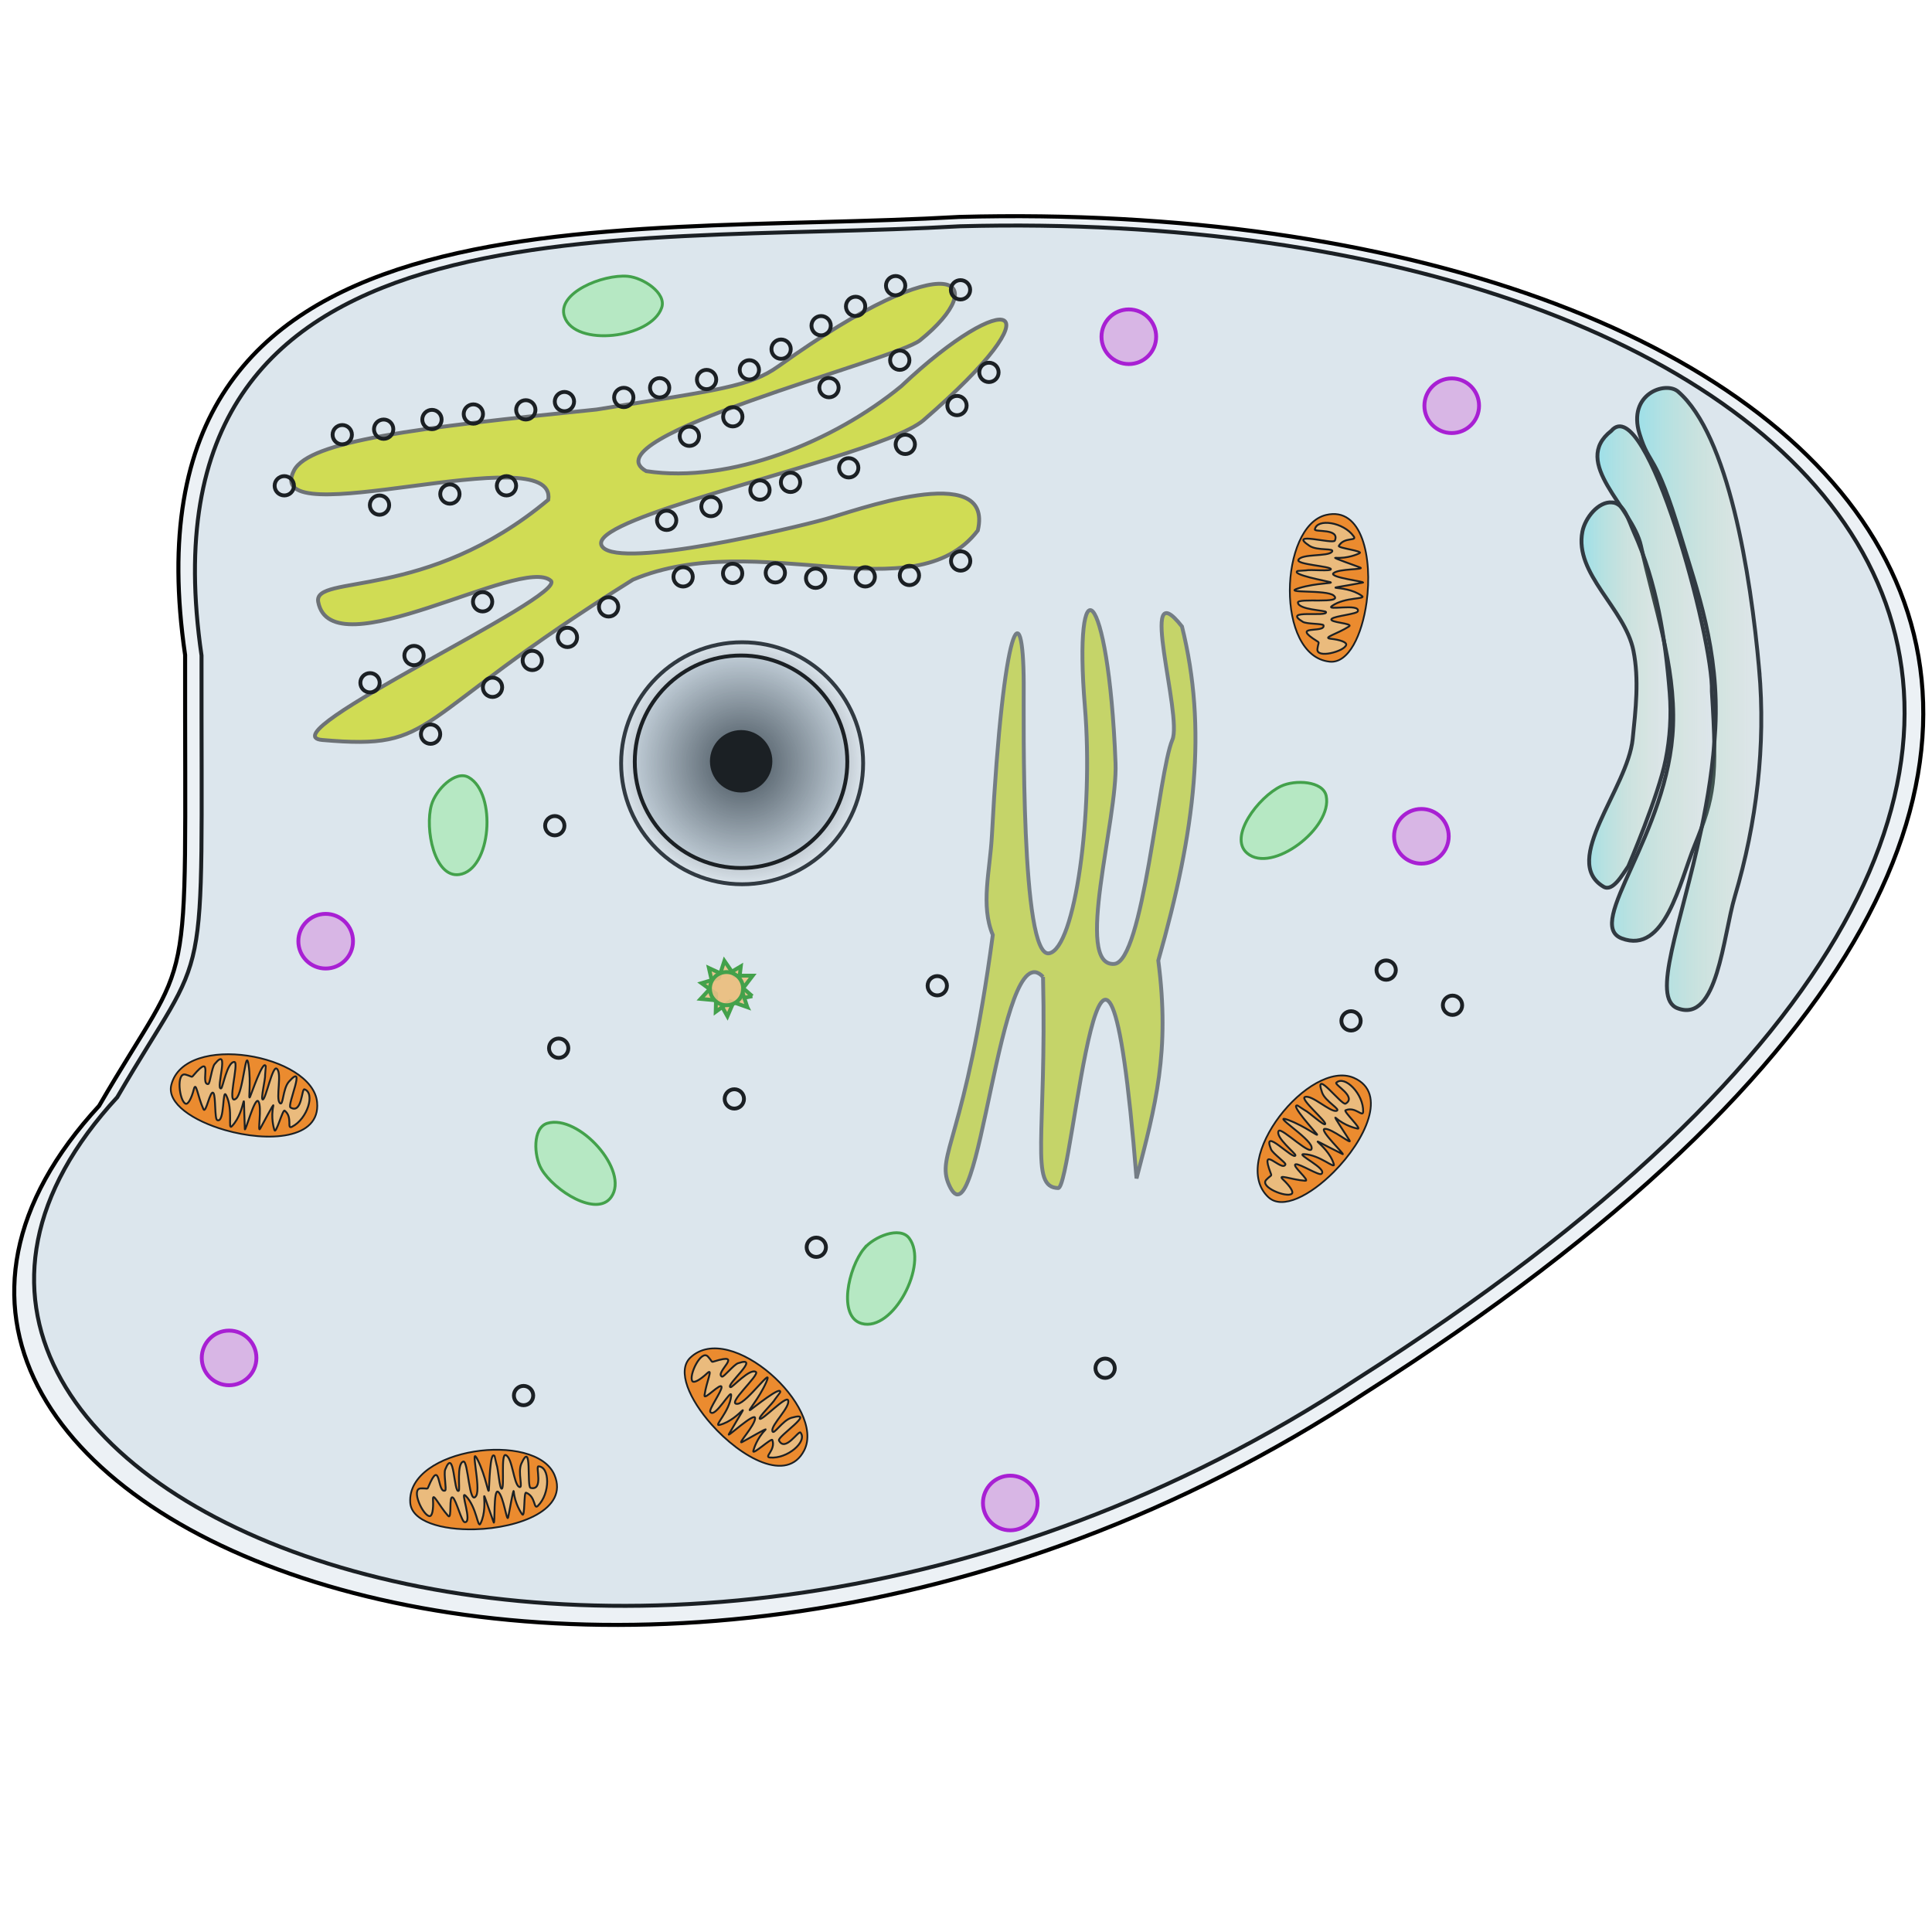 <?xml version="1.0" encoding="UTF-8"?>
<svg viewBox="0 0 500 500" xmlns="http://www.w3.org/2000/svg" xmlns:xlink="http://www.w3.org/1999/xlink">
 <defs>
  <linearGradient id="a">
   <stop stop-color="#0ee9f5" stop-opacity=".405" offset="0"/>
   <stop stop-color="#dde53a" stop-opacity="0" offset="1"/>
  </linearGradient>
  <linearGradient id="e" x1="440.06" x2="471.32" gradientUnits="userSpaceOnUse" xlink:href="#a"/>
  <linearGradient id="d" x1="450.33" x2="483.47" gradientUnits="userSpaceOnUse" xlink:href="#a"/>
  <linearGradient id="c" x1="435.93" x2="459.96" gradientUnits="userSpaceOnUse" xlink:href="#a"/>
  <radialGradient id="b" cx="219.2" cy="284.48" r="31.815" gradientUnits="userSpaceOnUse">
   <stop offset="0"/>
   <stop stop-opacity="0" offset="1"/>
  </radialGradient>
 </defs>
 <g transform="translate(-27.143 -395.22)">
  <path transform="translate(0 308.27)" d="m250.52 284.48c0 17.295-14.02 31.315-31.315 31.315s-31.315-14.02-31.315-31.315 14.02-31.315 31.315-31.315 31.315 14.02 31.315 31.315z" fill="url(#b)" stroke="#000"/>
  <path transform="translate(0 308.27)" d="m297.08 339.77c-11.409-12.27-16.443 71.678-24.341 53.798-3.473-7.862 4.214-11.484 11.34-64.652-3.208-7.679-0.718-16.519-0.229-25.756 2.968-56.064 8.135-63.421 8.229-39.275 0.035 9.069-0.803 71.166 6.582 69.777 6.724-1.265 11.526-36.383 9.259-63.76-3.131-37.809 6.061-32.718 7.923 14.541 0.578 14.661-10.843 52.69-0.35 51.973 7.503-0.512 11.467-49.57 15.044-57.962 2.741-6.194-9.292-44.368 2.501-29.366 6.554 26.389 3.524 52.554-6.13 86.449 3.07 23.65-0.715 37.509-5.633 56.387-8.468-105.54-16.4 2.585-20.268 2.494-7.513-0.177-2.97-13.427-3.927-54.648z" fill="#dde53a" stroke="#646464"/>
  <path d="m470.17 574.16c1.477 22.756 0.604 27.491-4.461 39.866-3.86 9.43-7.62 28.342-18.878 24.042-9.809-3.746 12.214-27.031 13.295-54.963 0.61-15.767-4.947-31.186-8.302-46.604-2.179-10.017-18.309-21.545-7.675-29.78 9.059-10.571 26.479 53.969 26.021 67.439z" fill="url(#e)" stroke="#000"/>
  <path d="m482.41 568.45c1.746 19.605-0.661 39.849-6.277 58.713-3.098 10.406-4.462 32.915-14.818 29.008-7.016-2.646 0.867-21.484 6.075-46.107 1.746-8.255 3.192-17.161 3.675-26.325 1.071-20.316-4.864-36.184-8.848-49.475-6.797-22.674-8.059-17.94-10.772-26.783-3.173-10.341 6.746-13.708 9.97-10.926 13.036 11.253 18.781 47.027 20.995 71.895z" fill="url(#d)" stroke="#000"/>
  <path d="m444.36 525.24c3.177 0.26 4.327 4.817 5.642 7.722 5.861 12.948 8.142 27.45 9.265 41.618 0.455 5.744 0.089 11.606-1.05 17.254-1.925 9.544-9.662 27.564-9.662 27.564-1.59 2.278-4.047 6.723-6.431 5.298-11.153-6.661 6.239-25.309 7.558-38.232 0.774-7.585 1.69-15.397 0.187-22.872-2.201-10.949-15.362-19.837-13.202-30.795 0.695-3.527 4.111-7.85 7.694-7.557z" fill="url(#c)" stroke="#000"/>
  <path d="m57.598 679.06c-92.775 100.31 131.36 197.65 320.85 72.947 261.67-166.48 121.24-304.23-102.83-298.23-90.613 5.157-213.97-9.72-196.32 111.08-0.112 91.698 2.587 72.31-21.892 114.46" fill="#98b3cb" fill-opacity=".18" stroke="#000" stroke-width="1.025"/>
  <path transform="translate(63.214 320.77)" d="m183.21 271.59c0 15.188-12.312 27.5-27.5 27.5s-27.5-12.312-27.5-27.5 12.312-27.5 27.5-27.5 27.5 12.312 27.5 27.5z" fill="#98b3cb" fill-opacity=".18" stroke="#000"/>
  <path transform="translate(73.236 305.49)" d="m153.29 286.75c0 4.184-3.392 7.576-7.576 7.576s-7.576-3.392-7.576-7.576 3.392-7.576 7.576-7.576 7.576 3.392 7.576 7.576z" stroke="#000"/>
  <path d="m169.04 524.56c2.47-16.572-74.844 9.732-65.8-7.596 3.977-7.619 31.604-11.015 78.313-15.764 31.856-5.155 39.604-5.868 47.128-11.25 45.663-32.663 55.351-21.786 36.541-6.647-6.349 5.11-86.473 25.154-70.842 33.844 21.727 3.333 48.678-7.679 66.025-21.996 27.593-26.038 41.492-22.107 5.723 8.836-6.66 5.761-37.772 13.654-60.052 20.721-14.843 4.708-25.766 9.049-22.924 12.149 5.082 5.543 48.749-4.826 57.538-7.267 6.55-1.723 43.874-15.66 39.509 2.917-16.532 21.587-56.727-0.882-89.238 12.722-58.955 36.836-49.91 44.176-80.436 41.496-14.863-1.305 63.734-37.218 59.148-41.227-7.526-6.581-56.768 23.394-60.172 5.516-1.406-7.383 27.925 0.016 59.54-26.453v2e-5z" fill="#dde53a" stroke="#646464"/>
  <path transform="translate(0 308.27)" d="m127.86 217.67c0 1.381-1.119 2.5-2.5 2.5s-2.5-1.119-2.5-2.5 1.119-2.5 2.5-2.5 2.5 1.119 2.5 2.5z" fill="none" stroke="#000"/>
  <path transform="translate(32.857 303.27)" d="m127.86 217.67c0 1.381-1.119 2.5-2.5 2.5s-2.5-1.119-2.5-2.5 1.119-2.5 2.5-2.5 2.5 1.119 2.5 2.5z" fill="none" stroke="#000"/>
  <path transform="translate(106.37 302.38)" d="m127.86 217.67c0 1.381-1.119 2.5-2.5 2.5s-2.5-1.119-2.5-2.5 1.119-2.5 2.5-2.5 2.5 1.119 2.5 2.5z" fill="none" stroke="#000"/>
  <path transform="translate(121.43 298.62)" d="m127.86 217.67c0 1.381-1.119 2.5-2.5 2.5s-2.5-1.119-2.5-2.5 1.119-2.5 2.5-2.5 2.5 1.119 2.5 2.5z" fill="none" stroke="#000"/>
  <path transform="translate(98.463 304.37)" d="m127.86 217.67c0 1.381-1.119 2.5-2.5 2.5s-2.5-1.119-2.5-2.5 1.119-2.5 2.5-2.5 2.5 1.119 2.5 2.5z" fill="none" stroke="#000"/>
  <path transform="translate(74.312 312.21)" d="m127.86 217.67c0 1.381-1.119 2.5-2.5 2.5s-2.5-1.119-2.5-2.5 1.119-2.5 2.5-2.5 2.5 1.119 2.5 2.5z" fill="none" stroke="#000"/>
  <path transform="translate(150.4 322.73)" d="m127.86 217.67c0 1.381-1.119 2.5-2.5 2.5s-2.5-1.119-2.5-2.5 1.119-2.5 2.5-2.5 2.5 1.119 2.5 2.5z" fill="none" stroke="#000"/>
  <path transform="translate(102.44 325.8)" d="m127.86 217.67c0 1.381-1.119 2.5-2.5 2.5s-2.5-1.119-2.5-2.5 1.119-2.5 2.5-2.5 2.5 1.119 2.5 2.5z" fill="none" stroke="#000"/>
  <path transform="translate(59.286 334.61)" d="m127.86 217.67c0 1.381-1.119 2.5-2.5 2.5s-2.5-1.119-2.5-2.5 1.119-2.5 2.5-2.5 2.5 1.119 2.5 2.5z" fill="none" stroke="#000"/>
  <path transform="translate(39.538 348.47)" d="m127.86 217.67c0 1.381-1.119 2.5-2.5 2.5s-2.5-1.119-2.5-2.5 1.119-2.5 2.5-2.5 2.5 1.119 2.5 2.5z" fill="none" stroke="#000"/>
  <path transform="translate(29.242 355.42)" d="m127.86 217.67c0 1.381-1.119 2.5-2.5 2.5s-2.5-1.119-2.5-2.5 1.119-2.5 2.5-2.5 2.5 1.119 2.5 2.5z" fill="none" stroke="#000"/>
  <path transform="translate(-2.457 354.25)" d="m127.86 217.67c0 1.381-1.119 2.5-2.5 2.5s-2.5-1.119-2.5-2.5 1.119-2.5 2.5-2.5 2.5 1.119 2.5 2.5z" fill="none" stroke="#000"/>
  <path transform="translate(8.929 347.2)" d="m127.86 217.67c0 1.381-1.119 2.5-2.5 2.5s-2.5-1.119-2.5-2.5 1.119-2.5 2.5-2.5 2.5 1.119 2.5 2.5z" fill="none" stroke="#000"/>
  <path transform="translate(26.681 333.29)" d="m127.86 217.67c0 1.381-1.119 2.5-2.5 2.5s-2.5-1.119-2.5-2.5 1.119-2.5 2.5-2.5 2.5 1.119 2.5 2.5z" fill="none" stroke="#000"/>
  <path transform="translate(18.214 305.41)" d="m127.86 217.67c0 1.381-1.119 2.5-2.5 2.5s-2.5-1.119-2.5-2.5 1.119-2.5 2.5-2.5 2.5 1.119 2.5 2.5z" fill="none" stroke="#000"/>
  <path transform="translate(80.191 290.45)" d="m127.86 217.67c0 1.381-1.119 2.5-2.5 2.5s-2.5-1.119-2.5-2.5 1.119-2.5 2.5-2.5 2.5 1.119 2.5 2.5z" fill="none" stroke="#000"/>
  <path transform="translate(91.429 285.41)" d="m127.86 217.67c0 1.381-1.119 2.5-2.5 2.5s-2.5-1.119-2.5-2.5 1.119-2.5 2.5-2.5 2.5 1.119 2.5 2.5z" fill="none" stroke="#000"/>
  <path transform="translate(116.32 277.87)" d="m127.86 217.67c0 1.381-1.119 2.5-2.5 2.5s-2.5-1.119-2.5-2.5 1.119-2.5 2.5-2.5 2.5 1.119 2.5 2.5z" fill="none" stroke="#000"/>
  <path transform="translate(134.64 270.77)" d="m127.86 217.67c0 1.381-1.119 2.5-2.5 2.5s-2.5-1.119-2.5-2.5 1.119-2.5 2.5-2.5 2.5 1.119 2.5 2.5z" fill="none" stroke="#000"/>
  <path transform="translate(85.783 308.65)" d="m127.86 217.67c0 1.381-1.119 2.5-2.5 2.5s-2.5-1.119-2.5-2.5 1.119-2.5 2.5-2.5 2.5 1.119 2.5 2.5z" fill="none" stroke="#000"/>
  <path transform="translate(136.07 292.55)" d="m127.86 217.67c0 1.381-1.119 2.5-2.5 2.5s-2.5-1.119-2.5-2.5 1.119-2.5 2.5-2.5 2.5 1.119 2.5 2.5z" fill="none" stroke="#000"/>
  <path transform="translate(149.45 282.51)" d="m127.86 217.67c0 1.381-1.119 2.5-2.5 2.5s-2.5-1.119-2.5-2.5 1.119-2.5 2.5-2.5 2.5 1.119 2.5 2.5z" fill="none" stroke="#000"/>
  <path transform="translate(157.72 273.92)" d="m127.86 217.67c0 1.381-1.119 2.5-2.5 2.5s-2.5-1.119-2.5-2.5 1.119-2.5 2.5-2.5 2.5 1.119 2.5 2.5z" fill="none" stroke="#000"/>
  <path transform="translate(78.571 326.84)" d="m127.86 217.67c0 1.381-1.119 2.5-2.5 2.5s-2.5-1.119-2.5-2.5 1.119-2.5 2.5-2.5 2.5 1.119 2.5 2.5z" fill="none" stroke="#000"/>
  <path transform="translate(112.86 327.2)" d="m127.86 217.67c0 1.381-1.119 2.5-2.5 2.5s-2.5-1.119-2.5-2.5 1.119-2.5 2.5-2.5 2.5 1.119 2.5 2.5z" fill="none" stroke="#000"/>
  <path transform="translate(125.71 326.84)" d="m127.86 217.67c0 1.381-1.119 2.5-2.5 2.5s-2.5-1.119-2.5-2.5 1.119-2.5 2.5-2.5 2.5 1.119 2.5 2.5z" fill="none" stroke="#000"/>
  <path transform="translate(137.14 326.48)" d="m127.86 217.67c0 1.381-1.119 2.5-2.5 2.5s-2.5-1.119-2.5-2.5 1.119-2.5 2.5-2.5 2.5 1.119 2.5 2.5z" fill="none" stroke="#000"/>
  <path transform="translate(91.385 325.94)" d="m127.86 217.67c0 1.381-1.119 2.5-2.5 2.5s-2.5-1.119-2.5-2.5 1.119-2.5 2.5-2.5 2.5 1.119 2.5 2.5z" fill="none" stroke="#000"/>
  <path transform="translate(48.633 342.51)" d="m127.86 217.67c0 1.381-1.119 2.5-2.5 2.5s-2.5-1.119-2.5-2.5 1.119-2.5 2.5-2.5 2.5 1.119 2.5 2.5z" fill="none" stroke="#000"/>
  <path transform="translate(13.214 367.55)" d="m127.86 217.67c0 1.381-1.119 2.5-2.5 2.5s-2.5-1.119-2.5-2.5 1.119-2.5 2.5-2.5 2.5 1.119 2.5 2.5z" fill="none" stroke="#000"/>
  <path transform="translate(-9.643 290.05)" d="m127.86 217.67c0 1.381-1.119 2.5-2.5 2.5s-2.5-1.119-2.5-2.5 1.119-2.5 2.5-2.5 2.5 1.119 2.5 2.5z" fill="none" stroke="#000"/>
  <path transform="translate(1.071 288.62)" d="m127.86 217.67c0 1.381-1.119 2.5-2.5 2.5s-2.5-1.119-2.5-2.5 1.119-2.5 2.5-2.5 2.5 1.119 2.5 2.5z" fill="none" stroke="#000"/>
  <path transform="translate(13.571 286.12)" d="m127.86 217.67c0 1.381-1.119 2.5-2.5 2.5s-2.5-1.119-2.5-2.5 1.119-2.5 2.5-2.5 2.5 1.119 2.5 2.5z" fill="none" stroke="#000"/>
  <path transform="translate(24.286 284.7)" d="m127.86 217.67c0 1.381-1.119 2.5-2.5 2.5s-2.5-1.119-2.5-2.5 1.119-2.5 2.5-2.5 2.5 1.119 2.5 2.5z" fill="none" stroke="#000"/>
  <path transform="translate(37.857 283.62)" d="m127.86 217.67c0 1.381-1.119 2.5-2.5 2.5s-2.5-1.119-2.5-2.5 1.119-2.5 2.5-2.5 2.5 1.119 2.5 2.5z" fill="none" stroke="#000"/>
  <path transform="translate(47.857 281.48)" d="m127.86 217.67c0 1.381-1.119 2.5-2.5 2.5s-2.5-1.119-2.5-2.5 1.119-2.5 2.5-2.5 2.5 1.119 2.5 2.5z" fill="none" stroke="#000"/>
  <path transform="translate(63.214 280.41)" d="m127.86 217.67c0 1.381-1.119 2.5-2.5 2.5s-2.5-1.119-2.5-2.5 1.119-2.5 2.5-2.5 2.5 1.119 2.5 2.5z" fill="none" stroke="#000"/>
  <path transform="translate(72.5 277.91)" d="m127.86 217.67c0 1.381-1.119 2.5-2.5 2.5s-2.5-1.119-2.5-2.5 1.119-2.5 2.5-2.5 2.5 1.119 2.5 2.5z" fill="none" stroke="#000"/>
  <path transform="translate(84.643 275.77)" d="m127.86 217.67c0 1.381-1.119 2.5-2.5 2.5s-2.5-1.119-2.5-2.5 1.119-2.5 2.5-2.5 2.5 1.119 2.5 2.5z" fill="none" stroke="#000"/>
  <path transform="translate(95.714 273.27)" d="m127.86 217.67c0 1.381-1.119 2.5-2.5 2.5s-2.5-1.119-2.5-2.5 1.119-2.5 2.5-2.5 2.5 1.119 2.5 2.5z" fill="none" stroke="#000"/>
  <path transform="translate(103.93 267.91)" d="m127.86 217.67c0 1.381-1.119 2.5-2.5 2.5s-2.5-1.119-2.5-2.5 1.119-2.5 2.5-2.5 2.5 1.119 2.5 2.5z" fill="none" stroke="#000"/>
  <path transform="translate(114.29 261.84)" d="m127.86 217.67c0 1.381-1.119 2.5-2.5 2.5s-2.5-1.119-2.5-2.5 1.119-2.5 2.5-2.5 2.5 1.119 2.5 2.5z" fill="none" stroke="#000"/>
  <path transform="translate(123.21 256.84)" d="m127.86 217.67c0 1.381-1.119 2.5-2.5 2.5s-2.5-1.119-2.5-2.5 1.119-2.5 2.5-2.5 2.5 1.119 2.5 2.5z" fill="none" stroke="#000"/>
  <path transform="translate(133.57 251.48)" d="m127.86 217.67c0 1.381-1.119 2.5-2.5 2.5s-2.5-1.119-2.5-2.5 1.119-2.5 2.5-2.5 2.5 1.119 2.5 2.5z" fill="none" stroke="#000"/>
  <path transform="translate(150.36 252.55)" d="m127.86 217.67c0 1.381-1.119 2.5-2.5 2.5s-2.5-1.119-2.5-2.5 1.119-2.5 2.5-2.5 2.5 1.119 2.5 2.5z" fill="none" stroke="#000"/>
  <path transform="translate(-24.643 303.27)" d="m127.86 217.67c0 1.381-1.119 2.5-2.5 2.5s-2.5-1.119-2.5-2.5 1.119-2.5 2.5-2.5 2.5 1.119 2.5 2.5z" fill="none" stroke="#000"/>
  <path transform="translate(.714 299.7)" d="m294.96 484.49c0 3.905-3.166 7.071-7.071 7.071s-7.071-3.166-7.071-7.071 3.166-7.071 7.071-7.071 7.071 3.166 7.071 7.071z" fill="#e176de" fill-opacity=".476" stroke="#ac00d6"/>
  <path transform="translate(260.52 428.61)" d="m127.86 217.67c0 1.381-1.119 2.5-2.5 2.5s-2.5-1.119-2.5-2.5 1.119-2.5 2.5-2.5 2.5 1.119 2.5 2.5z" fill="none" stroke="#000"/>
  <path transform="translate(277.69 437.71)" d="m127.86 217.67c0 1.381-1.119 2.5-2.5 2.5s-2.5-1.119-2.5-2.5 1.119-2.5 2.5-2.5 2.5 1.119 2.5 2.5z" fill="none" stroke="#000"/>
  <path transform="translate(251.43 441.75)" d="m127.86 217.67c0 1.381-1.119 2.5-2.5 2.5s-2.5-1.119-2.5-2.5 1.119-2.5 2.5-2.5 2.5 1.119 2.5 2.5z" fill="none" stroke="#000"/>
  <path transform="translate(113.04 500.34)" d="m127.86 217.67c0 1.381-1.119 2.5-2.5 2.5s-2.5-1.119-2.5-2.5 1.119-2.5 2.5-2.5 2.5 1.119 2.5 2.5z" fill="none" stroke="#000"/>
  <path transform="translate(46.369 448.82)" d="m127.86 217.67c0 1.381-1.119 2.5-2.5 2.5s-2.5-1.119-2.5-2.5 1.119-2.5 2.5-2.5 2.5 1.119 2.5 2.5z" fill="none" stroke="#000"/>
  <path transform="translate(45.359 391.24)" d="m127.86 217.67c0 1.381-1.119 2.5-2.5 2.5s-2.5-1.119-2.5-2.5 1.119-2.5 2.5-2.5 2.5 1.119 2.5 2.5z" fill="none" stroke="#000"/>
  <path transform="translate(144.35 432.66)" d="m127.86 217.67c0 1.381-1.119 2.5-2.5 2.5s-2.5-1.119-2.5-2.5 1.119-2.5 2.5-2.5 2.5 1.119 2.5 2.5z" fill="none" stroke="#000"/>
  <path transform="translate(91.826 461.95)" d="m127.86 217.67c0 1.381-1.119 2.5-2.5 2.5s-2.5-1.119-2.5-2.5 1.119-2.5 2.5-2.5 2.5 1.119 2.5 2.5z" fill="none" stroke="#000"/>
  <path transform="translate(37.277 538.72)" d="m127.86 217.67c0 1.381-1.119 2.5-2.5 2.5s-2.5-1.119-2.5-2.5 1.119-2.5 2.5-2.5 2.5 1.119 2.5 2.5z" fill="none" stroke="#000"/>
  <path transform="translate(187.79 531.65)" d="m127.86 217.67c0 1.381-1.119 2.5-2.5 2.5s-2.5-1.119-2.5-2.5 1.119-2.5 2.5-2.5 2.5 1.119 2.5 2.5z" fill="none" stroke="#000"/>
  <path transform="translate(114.96 15.734)" d="m294.96 484.49c0 3.905-3.166 7.071-7.071 7.071s-7.071-3.166-7.071-7.071 3.166-7.071 7.071-7.071 7.071 3.166 7.071 7.071z" fill="#e176de" fill-opacity=".476" stroke="#ac00d6"/>
  <path transform="translate(31.392 -2.123)" d="m294.96 484.49c0 3.905-3.166 7.071-7.071 7.071s-7.071-3.166-7.071-7.071 3.166-7.071 7.071-7.071 7.071 3.166 7.071 7.071z" fill="#e176de" fill-opacity=".476" stroke="#ac00d6"/>
  <path transform="translate(107.11 127.16)" d="m294.96 484.49c0 3.905-3.166 7.071-7.071 7.071s-7.071-3.166-7.071-7.071 3.166-7.071 7.071-7.071 7.071 3.166 7.071 7.071z" fill="#e176de" fill-opacity=".476" stroke="#ac00d6"/>
  <path transform="translate(-176.46 154.31)" d="m294.96 484.49c0 3.905-3.166 7.071-7.071 7.071s-7.071-3.166-7.071-7.071 3.166-7.071 7.071-7.071 7.071 3.166 7.071 7.071z" fill="#e176de" fill-opacity=".476" stroke="#ac00d6"/>
  <path transform="translate(-201.46 262.16)" d="m294.96 484.49c0 3.905-3.166 7.071-7.071 7.071s-7.071-3.166-7.071-7.071 3.166-7.071 7.071-7.071 7.071 3.166 7.071 7.071z" fill="#e176de" fill-opacity=".476" stroke="#ac00d6"/>
  <path d="m167.28 697.8c3.283 5.582 14.263 12.514 18.026 7.244 4.894-6.856-8.466-21.553-16.529-19.114-3.817 1.155-3.519 8.432-1.497 11.87z" fill="#89f58a" fill-opacity=".476" stroke="#319e30" stroke-width=".755"/>
  <g transform="matrix(.445 0 0 .445 -137.28 285.43)" stroke="#000">
   <path d="m553.92 887.86c1.943 21.534-28.645 23.282-53.69 16.043-18.412-5.322-33.828-15.502-31.116-26.248 7.817-30.975 82.29-17.679 84.806 10.206z" fill="#ff7c00" fill-opacity=".943"/>
   <path d="m539.28 902.01c-3.253 1.655 0.656-5.558-4.244-9.375-1.172-0.913-5.057 14.152-5.977 11.271-0.359-1.124-2.133-7.256-0.597-14.156 0.498-2.239-6.198 10.885-7.664 13.358-1.772 2.988 1.242-12.41-1.049-15.862-2.071-3.121-7.765 18.711-7.874 16.089-1.243-29.888 1.476-10.946-7.52-1.651-2.576 2.662 0.9-9.562-3.315-17.973-2.378-4.745-0.693 16.573-5.259 14.404-1.54-0.732-0.775-13.694-2.132-15.641-1.894-2.718-4.376 12.574-5.89 9.229-3.294-7.279-4.247-16.538-5.54-11.522-1.411 5.474-3.364 8.985-4.792 8.417-3.638-1.449-5.668-18.538 0.029-16.917 3.865 1.1 3.344 1.836 4.429 0.552 12.367-14.633 3.587 5.43 8.694 4.941 1.079-0.103 2.034-9.544 3.739-11.628 9.369-11.449 0.332 15.012 3.75 14.18 1.015-0.247 3.465-15.498 7.701-15.409 3.001 0.063-4.809 26.069 1.029 21.287 4.313-3.532 5.558-30.911 7.272-19.415 1.577 10.576-0.396 20.9 0.828 18.465 0.647-1.287 7.802-22.597 9.162-17.749 3e-3 0.012-0.377 4.698-0.376 4.711 0.214 2.899-2.793 14.46-1.381 14.534 1.75 0.091 5.622-19.907 8.114-17.939 3.301 2.606-0.721 17.19 1.769 19.957 2.125 2.362 1.583-8.231 5.367-12.446 10.468-11.661-1.287 13.793 0.877 15.085 6.763 4.037 6.428-11.133 8.104-10.582 6.344 2.089 1.884 17.138-7.253 21.785l2e-4 1e-5z" fill="#fdc478" fill-opacity=".895" stroke-width="1.084"/>
  </g>
  <g transform="matrix(.376 .238 -.238 .376 238.3 304.92)" stroke="#000">
   <path d="m553.92 887.86c1.943 21.534-28.645 23.282-53.69 16.043-18.412-5.322-33.828-15.502-31.116-26.248 7.817-30.975 82.29-17.679 84.806 10.206z" fill="#ff7c00" fill-opacity=".943"/>
   <path d="m539.28 902.01c-3.253 1.655 0.656-5.558-4.244-9.375-1.172-0.913-5.057 14.152-5.977 11.271-0.359-1.124-2.133-7.256-0.597-14.156 0.498-2.239-6.198 10.885-7.664 13.358-1.772 2.988 1.242-12.41-1.049-15.862-2.071-3.121-7.765 18.711-7.874 16.089-1.243-29.888 1.476-10.946-7.52-1.651-2.576 2.662 0.9-9.562-3.315-17.973-2.378-4.745-0.693 16.573-5.259 14.404-1.54-0.732-0.775-13.694-2.132-15.641-1.894-2.718-4.376 12.574-5.89 9.229-3.294-7.279-4.247-16.538-5.54-11.522-1.411 5.474-3.364 8.985-4.792 8.417-3.638-1.449-5.668-18.538 0.029-16.917 3.865 1.1 3.344 1.836 4.429 0.552 12.367-14.633 3.587 5.43 8.694 4.941 1.079-0.103 2.034-9.544 3.739-11.628 9.369-11.449 0.332 15.012 3.75 14.18 1.015-0.247 3.465-15.498 7.701-15.409 3.001 0.063-4.809 26.069 1.029 21.287 4.313-3.532 5.558-30.911 7.272-19.415 1.577 10.576-0.396 20.9 0.828 18.465 0.647-1.287 7.802-22.597 9.162-17.749 3e-3 0.012-0.377 4.698-0.376 4.711 0.214 2.899-2.793 14.46-1.381 14.534 1.75 0.091 5.622-19.907 8.114-17.939 3.301 2.606-0.721 17.19 1.769 19.957 2.125 2.362 1.583-8.231 5.367-12.446 10.468-11.661-1.287 13.793 0.877 15.085 6.763 4.037 6.428-11.133 8.104-10.582 6.344 2.089 1.884 17.138-7.253 21.785l2e-4 1e-5z" fill="#fdc478" fill-opacity=".895" stroke-width="1.084"/>
  </g>
  <g transform="matrix(.214 -.39 .39 .214 -87.266 700.2)" stroke="#000">
   <path d="m553.92 887.86c1.943 21.534-28.645 23.282-53.69 16.043-18.412-5.322-33.828-15.502-31.116-26.248 7.817-30.975 82.29-17.679 84.806 10.206z" fill="#ff7c00" fill-opacity=".943"/>
   <path d="m539.28 902.01c-3.253 1.655 0.656-5.558-4.244-9.375-1.172-0.913-5.057 14.152-5.977 11.271-0.359-1.124-2.133-7.256-0.597-14.156 0.498-2.239-6.198 10.885-7.664 13.358-1.772 2.988 1.242-12.41-1.049-15.862-2.071-3.121-7.765 18.711-7.874 16.089-1.243-29.888 1.476-10.946-7.52-1.651-2.576 2.662 0.9-9.562-3.315-17.973-2.378-4.745-0.693 16.573-5.259 14.404-1.54-0.732-0.775-13.694-2.132-15.641-1.894-2.718-4.376 12.574-5.89 9.229-3.294-7.279-4.247-16.538-5.54-11.522-1.411 5.474-3.364 8.985-4.792 8.417-3.638-1.449-5.668-18.538 0.029-16.917 3.865 1.1 3.344 1.836 4.429 0.552 12.367-14.633 3.587 5.43 8.694 4.941 1.079-0.103 2.034-9.544 3.739-11.628 9.369-11.449 0.332 15.012 3.75 14.18 1.015-0.247 3.465-15.498 7.701-15.409 3.001 0.063-4.809 26.069 1.029 21.287 4.313-3.532 5.558-30.911 7.272-19.415 1.577 10.576-0.396 20.9 0.828 18.465 0.647-1.287 7.802-22.597 9.162-17.749 3e-3 0.012-0.377 4.698-0.376 4.711 0.214 2.899-2.793 14.46-1.381 14.534 1.75 0.091 5.622-19.907 8.114-17.939 3.301 2.606-0.721 17.19 1.769 19.957 2.125 2.362 1.583-8.231 5.367-12.446 10.468-11.661-1.287 13.793 0.877 15.085 6.763 4.037 6.428-11.133 8.104-10.582 6.344 2.089 1.884 17.138-7.253 21.785l2e-4 1e-5z" fill="#fdc478" fill-opacity=".895" stroke-width="1.084"/>
  </g>
  <g transform="matrix(-.064 -.44 .44 -.064 15.111 829.04)" stroke="#000">
   <path d="m553.92 887.86c1.943 21.534-28.645 23.282-53.69 16.043-18.412-5.322-33.828-15.502-31.116-26.248 7.817-30.975 82.29-17.679 84.806 10.206z" fill="#ff7c00" fill-opacity=".943"/>
   <path d="m539.28 902.01c-3.253 1.655 0.656-5.558-4.244-9.375-1.172-0.913-5.057 14.152-5.977 11.271-0.359-1.124-2.133-7.256-0.597-14.156 0.498-2.239-6.198 10.885-7.664 13.358-1.772 2.988 1.242-12.41-1.049-15.862-2.071-3.121-7.765 18.711-7.874 16.089-1.243-29.888 1.476-10.946-7.52-1.651-2.576 2.662 0.9-9.562-3.315-17.973-2.378-4.745-0.693 16.573-5.259 14.404-1.54-0.732-0.775-13.694-2.132-15.641-1.894-2.718-4.376 12.574-5.89 9.229-3.294-7.279-4.247-16.538-5.54-11.522-1.411 5.474-3.364 8.985-4.792 8.417-3.638-1.449-5.668-18.538 0.029-16.917 3.865 1.1 3.344 1.836 4.429 0.552 12.367-14.633 3.587 5.43 8.694 4.941 1.079-0.103 2.034-9.544 3.739-11.628 9.369-11.449 0.332 15.012 3.75 14.18 1.015-0.247 3.465-15.498 7.701-15.409 3.001 0.063-4.809 26.069 1.029 21.287 4.313-3.532 5.558-30.911 7.272-19.415 1.577 10.576-0.396 20.9 0.828 18.465 0.647-1.287 7.802-22.597 9.162-17.749 3e-3 0.012-0.377 4.698-0.376 4.711 0.214 2.899-2.793 14.46-1.381 14.534 1.75 0.091 5.622-19.907 8.114-17.939 3.301 2.606-0.721 17.19 1.769 19.957 2.125 2.362 1.583-8.231 5.367-12.446 10.468-11.661-1.287 13.793 0.877 15.085 6.763 4.037 6.428-11.133 8.104-10.582 6.344 2.089 1.884 17.138-7.253 21.785l2e-4 1e-5z" fill="#fdc478" fill-opacity=".895" stroke-width="1.084"/>
  </g>
  <g transform="matrix(.424 -.135 .135 .424 -184.08 475.28)" stroke="#000">
   <path d="m553.92 887.86c1.943 21.534-28.645 23.282-53.69 16.043-18.412-5.322-33.828-15.502-31.116-26.248 7.817-30.975 82.29-17.679 84.806 10.206z" fill="#ff7c00" fill-opacity=".943"/>
   <path d="m539.28 902.01c-3.253 1.655 0.656-5.558-4.244-9.375-1.172-0.913-5.057 14.152-5.977 11.271-0.359-1.124-2.133-7.256-0.597-14.156 0.498-2.239-6.198 10.885-7.664 13.358-1.772 2.988 1.242-12.41-1.049-15.862-2.071-3.121-7.765 18.711-7.874 16.089-1.243-29.888 1.476-10.946-7.52-1.651-2.576 2.662 0.9-9.562-3.315-17.973-2.378-4.745-0.693 16.573-5.259 14.404-1.54-0.732-0.775-13.694-2.132-15.641-1.894-2.718-4.376 12.574-5.89 9.229-3.294-7.279-4.247-16.538-5.54-11.522-1.411 5.474-3.364 8.985-4.792 8.417-3.638-1.449-5.668-18.538 0.029-16.917 3.865 1.1 3.344 1.836 4.429 0.552 12.367-14.633 3.587 5.43 8.694 4.941 1.079-0.103 2.034-9.544 3.739-11.628 9.369-11.449 0.332 15.012 3.75 14.18 1.015-0.247 3.465-15.498 7.701-15.409 3.001 0.063-4.809 26.069 1.029 21.287 4.313-3.532 5.558-30.911 7.272-19.415 1.577 10.576-0.396 20.9 0.828 18.465 0.647-1.287 7.802-22.597 9.162-17.749 3e-3 0.012-0.377 4.698-0.376 4.711 0.214 2.899-2.793 14.46-1.381 14.534 1.75 0.091 5.622-19.907 8.114-17.939 3.301 2.606-0.721 17.19 1.769 19.957 2.125 2.362 1.583-8.231 5.367-12.446 10.468-11.661-1.287 13.793 0.877 15.085 6.763 4.037 6.428-11.133 8.104-10.582 6.344 2.089 1.884 17.138-7.253 21.785l2e-4 1e-5z" fill="#fdc478" fill-opacity=".895" stroke-width="1.084"/>
  </g>
  <path d="m250.78 718.33c-4.119 4.997-6.868 17.688-0.628 19.417 8.118 2.248 17.346-15.34 12.292-22.078-2.393-3.19-9.128-0.416-11.664 2.662z" fill="#89f58a" fill-opacity=".476" stroke="#319e30" stroke-width=".755"/>
  <path d="m358.66 598.69c-5.842 2.794-13.686 13.143-8.756 17.342 6.413 5.461 22.197-6.596 20.455-14.837-0.825-3.902-8.101-4.226-11.699-2.505z" fill="#89f58a" fill-opacity=".476" stroke="#319e30" stroke-width=".755"/>
  <path d="m138.81 603.5c-1.782 6.226 0.763 18.96 7.175 18.053 8.34-1.179 9.782-20.989 2.458-25.15-3.467-1.97-8.535 3.262-9.633 7.096z" fill="#89f58a" fill-opacity=".476" stroke="#319e30" stroke-width=".755"/>
  <path d="m189.6 466.72c-6.45-0.572-18.473 4.336-16.37 10.461 2.736 7.966 22.46 5.634 25.16-2.345 1.278-3.778-4.818-7.764-8.791-8.116z" fill="#89f58a" fill-opacity=".476" stroke="#319e30" stroke-width=".755"/>
  <path transform="translate(-5.682 321.78)" d="m227.51 331.25-4.582 0.913-1.845 4.292-2.284-4.075-4.652-0.429 3.17-3.432-1.03-4.557 4.243 1.954 4.016-2.387-0.548 4.639 3.511 3.081z" fill="#fdc478" fill-opacity=".895" stroke="#319e30"/>
  <path transform="matrix(.86 .51 -.51 .86 193.83 254.97)" d="m227.51 331.25-4.582 0.913-1.845 4.292-2.284-4.075-4.652-0.429 3.17-3.432-1.03-4.557 4.243 1.954 4.016-2.387-0.548 4.639 3.511 3.081z" fill="#fdc478" fill-opacity=".895" stroke="#319e30"/>
  <path transform="translate(14.9 303.22)" d="m204.56 347.86c0 2.371-1.922 4.293-4.293 4.293s-4.293-1.922-4.293-4.293 1.922-4.293 4.293-4.293 4.293 1.922 4.293 4.293z" fill="#fdc478" fill-opacity=".895" stroke="#319e30"/>
  <path d="m52.909 681.28c-94.688 102.38 134.07 201.72 327.46 74.451 267.06-169.91 123.74-310.5-104.95-304.37-92.481 5.264-218.38-9.92-200.37 113.37-0.114 93.588 2.641 73.801-22.344 116.82" fill="#98b3cb" fill-opacity=".18" stroke="#000" stroke-width="1.046"/>
 </g>
</svg>
